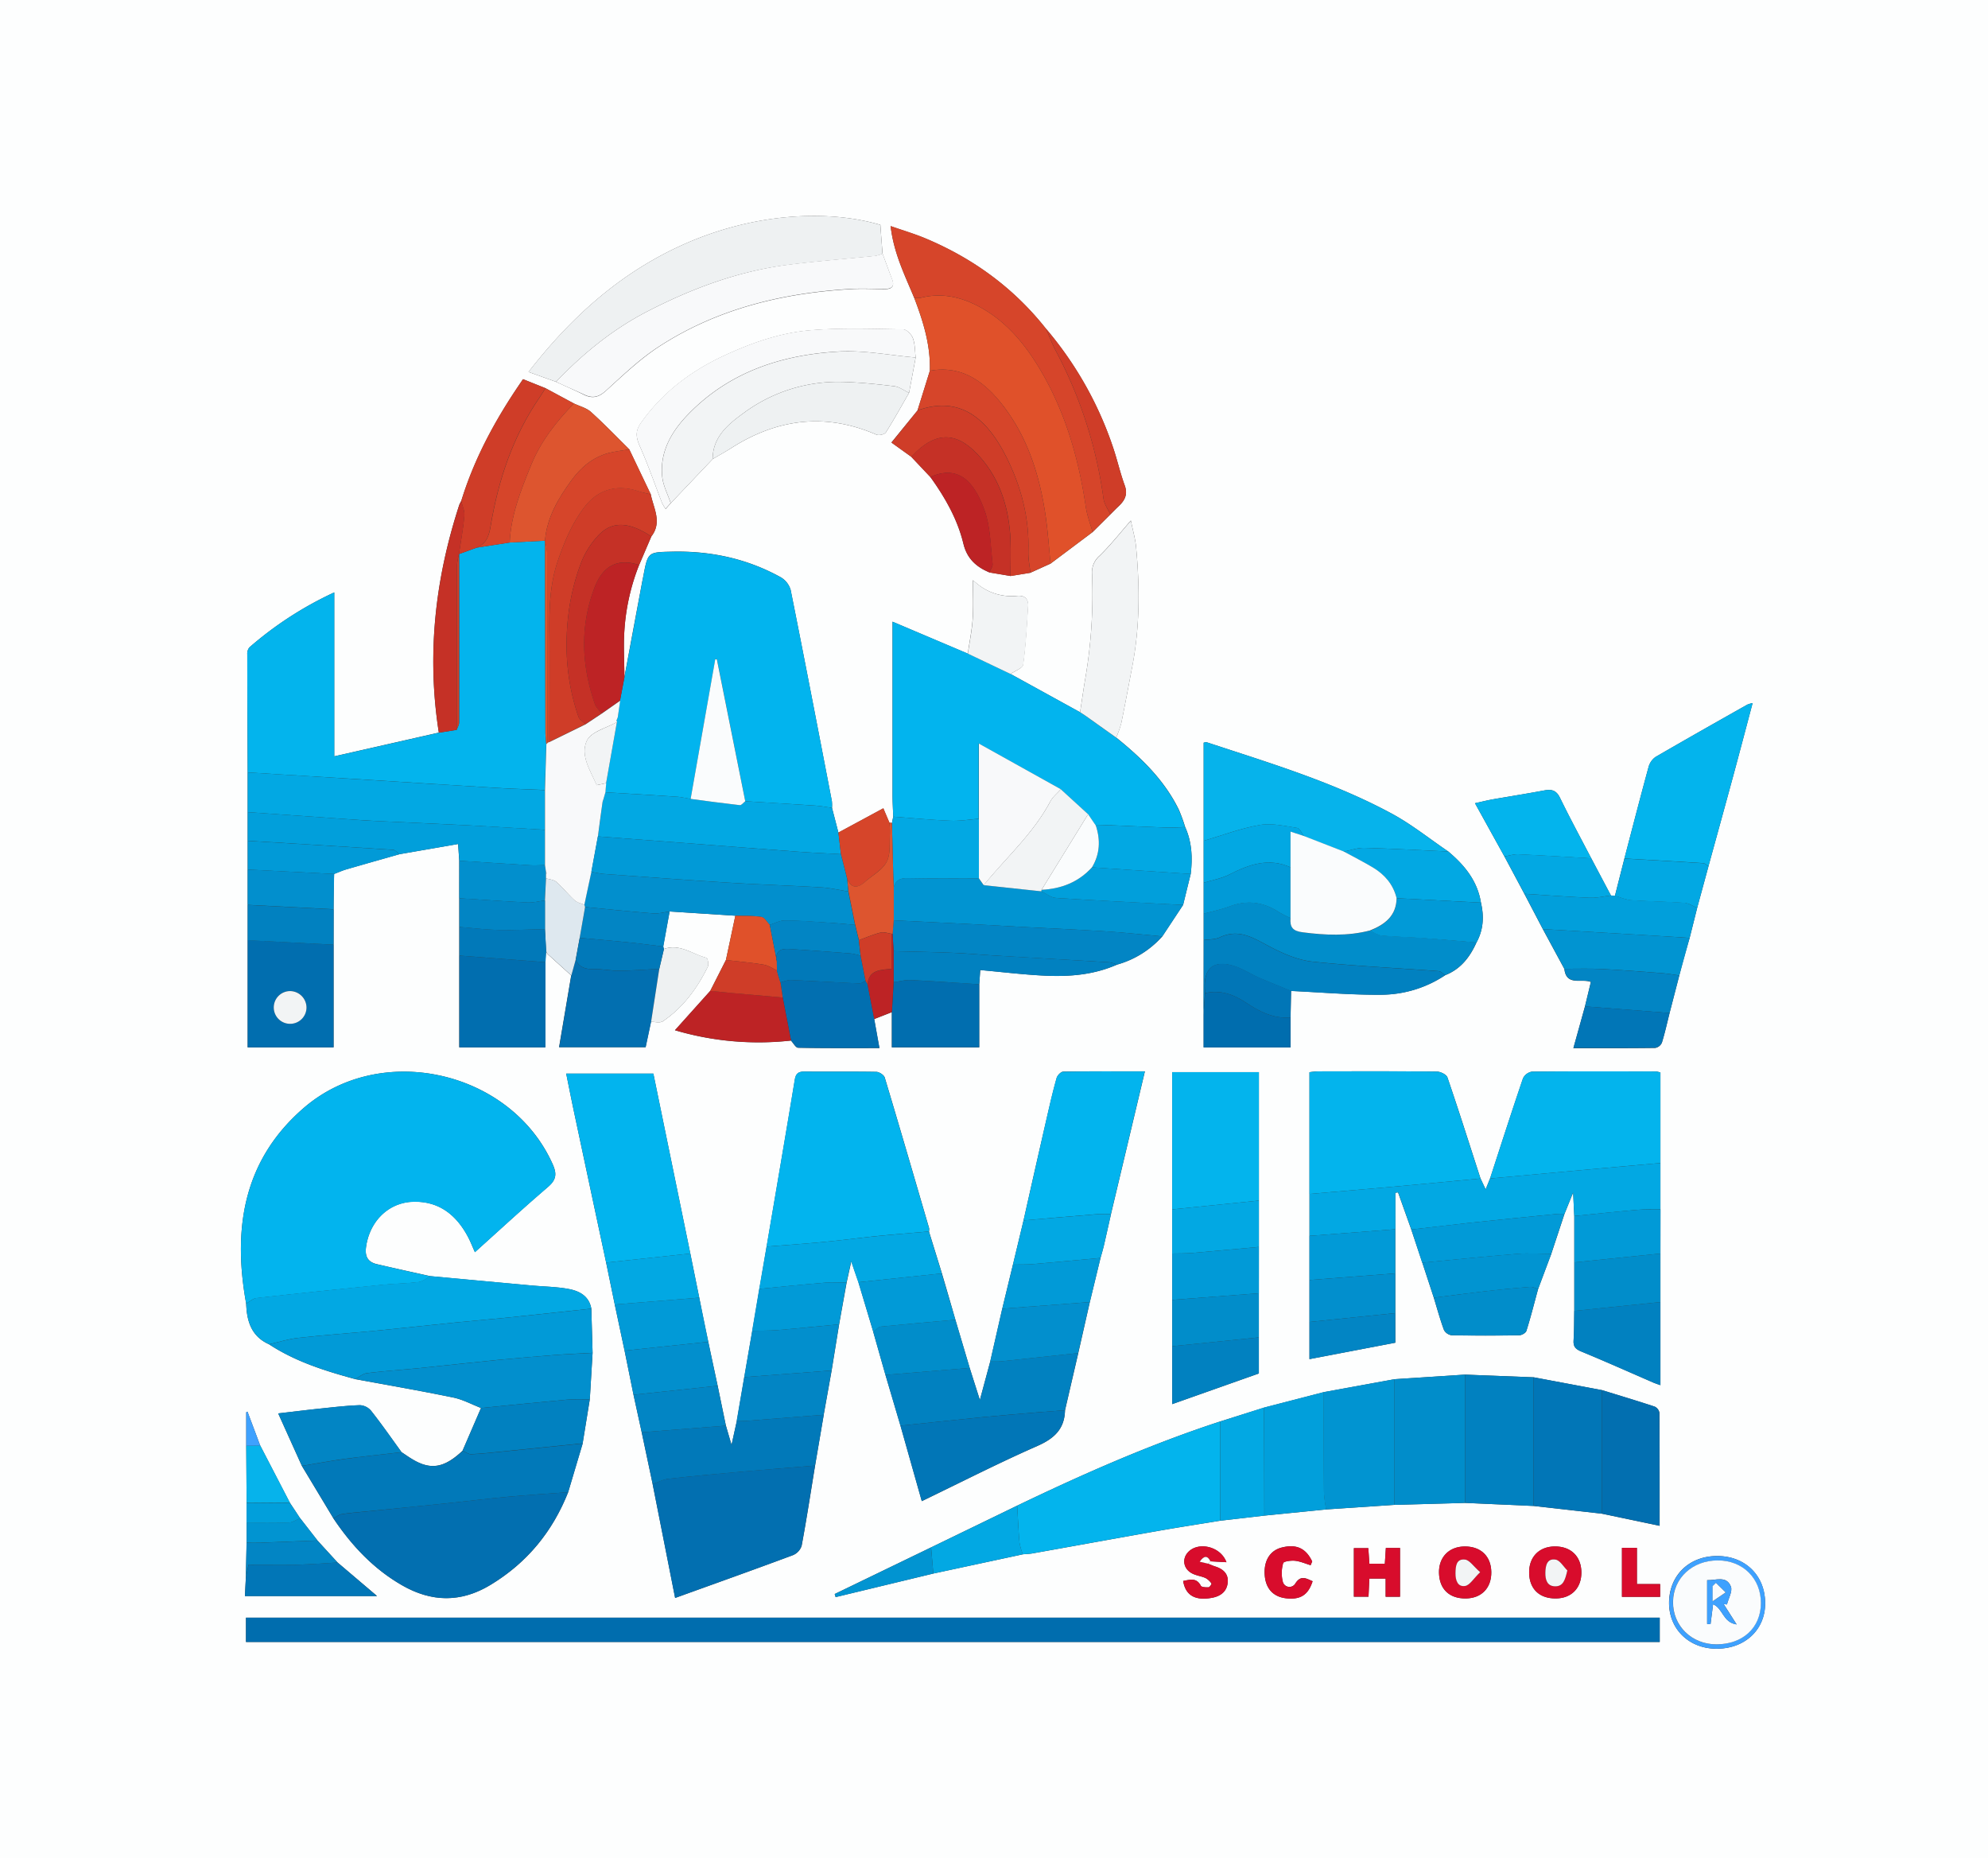 <svg id="Capa_1" data-name="Capa 1" xmlns="http://www.w3.org/2000/svg" viewBox="0 0 901 842"><rect x="0" y="0" width="901" height="842" fill="#333333" stroke="none"/><defs><style>.cls-1{fill:#fdfefe;}.cls-2{fill:#02b4ee;}.cls-3{fill:#03b4ed;}.cls-4{fill:#006dae;}.cls-5{fill:#eef1f2;}.cls-6{fill:#026fb0;}.cls-7{fill:#e0512a;}.cls-8{fill:#02a8e3;}.cls-9{fill:#06b3eb;}.cls-10{fill:#0179b9;}.cls-11{fill:#019ad7;}.cls-12{fill:#f8f9fa;}.cls-13{fill:#d6452a;}.cls-14{fill:#f2f4f5;}.cls-15{fill:#0194d1;}.cls-16{fill:#0181c0;}.cls-17{fill:#018dca;}.cls-18{fill:#028fcd;}.cls-19{fill:#019fdb;}.cls-20{fill:#0176b7;}.cls-21{fill:#016eaf;}.cls-22{fill:#0285c4;}.cls-23{fill:#cf3d28;}.cls-24{fill:#dd552f;}.cls-25{fill:#bd2325;}.cls-26{fill:#c53126;}.cls-27{fill:#dee8ef;}.cls-28{fill:#d80c2c;}.cls-29{fill:#3ea1fe;}.cls-30{fill:#fafcfd;}</style></defs><path class="cls-1" d="M901,842H0V0H901ZM111.78,690q0,4.5,0,9l-.35,15.83-.43,8.34h59.88L153,708l-9.14-10L136,687.93c-1.56-2.35-3.11-4.71-4.66-7.06L117.93,655l-5.76-15.33-.57.26v15.18q.09,13,.17,25.94C111.77,684,111.78,687,111.78,690ZM548.6,707.46l7.24.41c-2.68-7.3-12.89-9.46-17.44-4.49-2.83,3.09-2,7.56,1.91,9.58,1.89,1,4.14,1.21,6.09,2.09a7.88,7.88,0,0,1,2.67,2.48c.13.16-.83,1.68-1.32,1.7-1.21.06-3.16,0-3.53-.71-2-3.81-5-2.7-8-2.15,1.09,6.54,5.45,9,13,7.64,4-.73,6.85-2.88,7.21-7.07.33-3.9-2.16-6-5.68-7.14-1.1-.35-2.16-.84-3.23-1.26ZM329,435l-7.11,14-16,17.83a133.6,133.6,0,0,0,52.58,4.68c1.08,1.13,2.14,3.24,3.25,3.26,12.12.24,24.25.15,36.84.15l-2.37-13.14,8-3.13v15.95H443.8V446c.17-2.27.33-4.55.47-6.46,10,.89,19.78,2.1,29.57,2.55,11.07.52,22.05-.42,32.4-5a42.88,42.88,0,0,0,20.55-12.81l9.42-14.26q1.71-7,3.44-14.05c.89-7.29.56-14.43-2.51-21.25a74.87,74.87,0,0,0-2.86-7.85c-6.55-13.4-17-23.49-28.39-32.68a49.79,49.79,0,0,0,2.29-6.54c1.77-8.57,3.36-17.19,5-25.79,3.45-17.91,3.4-35.94,1.71-54-.36-3.85-1.49-7.63-2.36-12-5,5.75-9.3,11.22-14.23,16a9.8,9.8,0,0,0-3.37,8.16A226.66,226.66,0,0,1,492,306.73c-.92,5.31-1.66,10.65-2.49,16L458,305.39c2-1.4,5.45-2.6,5.68-4.24,1.2-8.81,1.68-17.72,2.22-26.61.2-3.24-1.55-4.85-5-4.56a24.24,24.24,0,0,1-17.27-4.85c-1.07-.81-2.07-1.71-2.71-2.23,0,5.92.29,11.69-.09,17.41-.36,5.32-1.45,10.58-2.21,15.87L404.51,281.7c0,26.73,0,52.61,0,78.5,0,3.28.21,6.57.32,9.85l-.6,2.91-1.14-.21c-1-2.32-2-4.65-2.75-6.48l-20.37,11L377.07,366a17.27,17.27,0,0,0-.05-3c-6.17-31.92-12.3-63.85-18.69-95.72a9.83,9.83,0,0,0-4.5-5.73c-15.32-8.48-31.87-12-49.34-11.59-10.84.25-10.84.14-12.91,11-.22,1.14-.46,2.27-.67,3.41q-4,21.25-7.93,42.49c0-7.07-.47-14.17,0-21.2A97.1,97.1,0,0,1,289.67,256q2.76-6.46,5.53-12.93c5-6.43,1-12.74-.27-19.08l-9.75-20.4c-5.75-5.67-11.33-11.52-17.33-16.91-2.07-1.87-5.16-2.61-7.78-3.87l-12.88-6.93-10.14-4.07c-11.91,17.24-21.86,35.23-28,55.19a13.15,13.15,0,0,0-.9,1.75c-11,33.69-14.8,68-9.27,103.2l-47.4,10.76V268.44A161.88,161.88,0,0,0,113,293.37a4.71,4.71,0,0,0-.93,3.18c0,17.82.11,35.64.18,53.46v44q0,8,0,16t0,16v48.57h38.93V428.05q0-8,0-16t.25-16.05c1.84-.7,3.64-1.53,5.52-2.08,8-2.33,16-4.58,24-6.85l26.67-4.64c.21,3.07.36,5.33.51,7.59v84.56h39V436c.11-1.66.21-3.31.32-5l.63,1.23.85.75,9.94,9c-1.81,10.75-3.63,21.51-5.5,32.53h39.21c.87-4.06,1.65-7.78,2.44-11.5,1.83,0,4.14.62,5.41-.25,9.13-6.21,15.48-14.86,20.31-24.64.53-1.07,0-3.95-.57-4.09-6.38-1.64-12.1-6.61-19.33-4l-.3-1.11Q302,421,303.48,413l29.79,1.92Q331.14,425,329,435Zm93,266.15-43.71,21.13.43,1.39L423,713l40.59-8.71c1.47-.13,3-.16,4.42-.42,19.06-3.4,38.1-6.87,57.17-10.23,9.26-1.63,18.56-3.06,27.84-4.57l20-2.31,28-2.8,31-2.08,32-.89,31,1.38,31,3.51,26.17,5.5c0-17.33,0-34.25-.09-51.17a3.82,3.82,0,0,0-2.11-2.82c-7.93-2.63-15.94-5-23.93-7.49l-31-5.82-31-1.21-32,2.08-32.07,5.86-27,7L553,644.1c-31.66,10.33-62,23.74-92,38.14ZM632.37,595V540.46l1.24-.17,6,16.83,5,15q2.61,7.93,5.21,15.88c1.5,4.91,2.85,9.88,4.63,14.69a4.73,4.73,0,0,0,3.56,2.36q15.22.27,30.45,0c1.16,0,3-1,3.33-2,2-6.25,3.56-12.6,5.29-18.92q3-8,6-16,3-9.07,6-18.14c1.14-2.81,2.27-5.62,3.91-9.66.21,4.46.36,7.55.51,10.64v43c-.09,4.47,0,9-.31,13.41-.18,2.8.9,3.92,3.48,5,11,4.53,21.88,9.41,32.81,14.15,1,.42,2,.72,3.07,1.1V486a9.47,9.47,0,0,0-1.92-.5c-18.77,0-37.55-.11-56.32.08a5.54,5.54,0,0,0-4.07,3.08c-5.12,15.06-10,30.22-14.91,45.34-.61,1.5-1.23,3-2,4.92L671,534c-4.94-15.29-9.79-30.62-15-45.83-.45-1.31-3.15-2.61-4.82-2.62-17.95-.19-35.9-.13-53.85-.1a36.65,36.65,0,0,0-3.85.39v130l38.91-7.44ZM756.69,459q2.2-8.49,4.4-17t4.69-17q1.71-6.81,3.41-13.62l5.13-18.89c3.73-13.6,7.49-27.18,11.18-40.79,2.94-10.85,5.79-21.73,8.82-33.12a13.56,13.56,0,0,0-2.4.7C778,327.13,764.1,335,750.31,343a8.19,8.19,0,0,0-3.17,4.62c-3.76,13.77-7.32,27.59-10.93,41.4q-2.15,8.43-4.28,16.87l-1.81-.1q-4.47-8.41-8.92-16.84c-4.76-9.13-9.67-18.18-14.17-27.43-1.64-3.38-3.73-4-7.06-3.37-7.83,1.47-15.7,2.69-23.55,4.07-2.5.45-5,1.09-7.93,1.74,4.69,8.46,9,16.29,13.35,24.12l9.06,17q4.19,8,8.38,16,4.86,9,9.73,18c.88,7.88,7.79,4.19,12,5.87-.95,3.91-1.82,7.53-2.69,11.14l-5.23,18.87c12.94,0,25,.05,37.11-.11a4.08,4.08,0,0,0,3-2.36C754.58,468,755.57,463.48,756.69,459ZM545.53,400q0,7,0,14v12q0,16.92,0,33.83v14.76h39.39V461l.21-12c13.72.63,27.44,1.84,41.16,1.71A52.75,52.75,0,0,0,655,441.88c7-2.74,11.22-8.21,14.18-14.84,3.15-5.76,3.49-11.82,2-18.09-1.58-9.85-7.46-16.95-14.79-23.12-8.49-5.75-16.57-12.27-25.54-17.12-26.58-14.36-55.47-23-84-32.39-.38-.13-.89.13-1.32.21V381Q545.52,390.5,545.53,400ZM287.12,632q1.86,8.52,3.71,17l4.95,23.42L306,724.06c18.49-6.67,36-12.91,53.42-19.4a6.91,6.91,0,0,0,3.91-4.23c2.25-12.07,4.11-24.22,6.09-36.34l3.9-23,3.6-20.07,3.39-20.93q1.69-9.44,3.4-18.88c.62-2.84,1.25-5.68,2.12-9.67,1.35,4,2.3,6.72,3.25,9.48l6.72,22.53q2.76,9.74,5.53,19.48,3.39,11.49,6.8,23l9.65,34.18c17.91-8.64,34.91-17.35,52.36-25,7.64-3.36,12.34-7.67,12.55-16.16l6-25.88L493.93,590q2.43-10,4.84-20c.49-1.74,1-3.47,1.44-5.23,1.13-4.87,2.21-9.76,3.31-14.64,5.08-21.36,10.16-42.72,15.38-64.69-13.1,0-25.08-.07-37,.13-1.05,0-2.68,1.68-3,2.87-1.67,5.91-3.06,11.9-4.42,17.89Q469.1,529.65,463.89,553l-4.8,20q-2.43,10-4.84,20-2.73,12-5.45,23.92c-1.47,5.46-2.94,10.93-4.7,17.45-1.75-5.51-3.19-10-4.62-14.54L433,598q-3-10.5-6.1-21-2.93-9.51-5.87-19a4.61,4.61,0,0,0,.07-1.47c-6.65-22.78-13.28-45.56-20.11-68.28-.35-1.17-2.48-2.54-3.81-2.57-10.8-.2-21.61,0-32.42-.14-2.86,0-4.06.81-4.54,3.77-4.16,25.2-8.49,50.37-12.77,75.56q-1.63,9.57-3.28,19.14l-3.21,19-3.63,21q-1.71,10-3.41,20c-.74,3.35-1.48,6.7-2.37,10.75-1-3.41-1.77-6.05-2.54-8.7q-1.86-9-3.73-18.07Q323.12,618,321,608t-4.09-20l-4.05-20c-5.6-27.27-11.2-54.54-16.75-81.54H256.61c1.17,5.77,2.22,11.12,3.35,16.46q7.35,34.59,14.75,69.18,1.95,9.49,3.91,19,2.22,10.45,4.45,20.91Zm283.43-67v-79.2H531.26V636.24l39.27-13.89V586Q570.54,575.52,570.55,565ZM448.41,259.37,458,261l9-1.47,9.12-4.13,19.05-14.28,8.05-8c1.23-1.23,2.44-2.48,3.71-3.67,2.81-2.62,4.33-5.36,2.81-9.51-2.15-5.9-3.49-12.09-5.56-18a162.7,162.7,0,0,0-30.14-53c-14.57-18.42-32.94-31.8-54.5-40.86-4.93-2.07-10.09-3.58-15.88-5.61,1.43,12.38,6.49,22.34,10.71,32.58,4.05,10.64,7.43,21.43,7.05,33q-2.79,9-5.59,17.94L404,200.51l9,6.46,8.65,9.15c6.69,9.3,12.34,19.19,15,30.37C438.32,253.2,442.52,256.89,448.41,259.37ZM218,638l-8.37,19.35c-8.26,7.78-14.39,8.85-22.66,3.91-1.7-1-3.31-2.18-5-3.27-4.59-6.3-9-12.69-13.85-18.81a7.14,7.14,0,0,0-5-2.45c-6,.2-11.94.91-17.89,1.53s-12,1.37-19.14,2.2l10.73,23.79L151.11,688c8.26,12.29,18.19,22.91,31.14,30.33,13.34,7.64,26.61,7.94,40.09-.22,16.57-10,28.07-24.09,35.17-42q3.28-11.05,6.56-22.1l3.24-19.92L268.57,613,268,593c-1-5.69-5.34-8-10.13-8.9-5.5-1.06-11.19-1.08-16.8-1.6q-23-2.1-46.07-4.25c-8.09-1.81-16.2-3.56-24.28-5.46-4.1-1-5.41-3.6-4.82-7.81,1.63-11.65,10.23-20.25,21.59-20.47,11.55-.22,19.34,6,24.58,15.86,1.14,2.15,2,4.44,3.17,7,11.25-10.11,22-20.06,33.13-29.57,3.75-3.2,4.07-5.89,2.16-10.19C231.74,485.32,172.94,471.59,137.7,502c-27.46,23.71-32.3,54.74-26.13,88.7.27,7.93,2.35,14.86,10.37,18.43,12,7.85,25.42,12.07,39.06,15.78,14.8,2.73,29.63,5.29,44.36,8.33C209.73,634.12,213.82,636.37,218,638ZM412,178l3-16c-.36-2.94-.25-6.05-1.25-8.75-.63-1.72-2.9-4-4.46-4-14-.19-28.14-.74-42.09.43-13.38,1.12-26.14,5.57-38.43,11.21-15.38,7.07-28.41,16.82-38.28,30.77-2.8,3.95-2.12,6.91-.33,10.92,3.67,8.25,6.6,16.84,9.88,25.27a20.22,20.22,0,0,0,1.65,2.77L304,228l19-20c2.83-1.67,5.7-3.25,8.46-5,20.87-13.29,42.66-16.06,65.72-6.06,1.13.49,3.72-.1,4.31-1C405.2,190.08,408.54,184,412,178Zm-12-63c-.36-4.43-.71-8.86-1-13.11-23.71-7-58.08-5.63-91.38,9.86-27.49,12.79-49.21,32.48-68.07,56.79L252,173c4.22,1.95,8.49,3.82,12.66,5.87,3.77,1.85,6.61,1.22,9.85-1.69,7.74-7,15.36-14.32,24-20,26.38-17.18,56-24.35,87.14-26.17,5.15-.3,10.33,0,15.5,0,3,0,4.4-1.22,3.15-4.41C402.84,122.75,401.45,118.86,400,115ZM111.49,744H752.22V733H111.49ZM628.1,701.4c-.17,2.59-.33,5-.48,7.21h-7c-.17-2.59-.33-4.86-.49-7.1h-6.54v22h6.63c.14-3,.26-5.56.38-8.2H628v8.22h6.52V701.4Zm88.61,10.87c-.13-7.14-4.85-11.63-12.13-11.54-7.11.08-11.7,4.89-11.54,12.09s4.68,11.54,12.09,11.47C712.28,724.22,716.84,719.48,716.71,712.27Zm-40.83,0c-.12-7.15-4.79-11.6-12.1-11.53-7.12.07-11.79,4.93-11.59,12.06.2,7.29,4.71,11.57,12.11,11.49C671.46,724.22,676,719.52,675.88,712.28ZM594,709.22l.69-1.7c-2.87-6-7.2-8-13.83-6.3-5.24,1.35-8.11,5.93-7.69,12.32.4,6.23,3.83,10,9.71,10.67,6.47.73,10-1.49,12-7.74-2.83-1.18-5.31-3-7.85,1.09a3.1,3.1,0,0,1-5.62-.73,16.11,16.11,0,0,1,.14-8.57c.2-.79,3.53-1.25,5.34-1.06C589.28,707.46,591.6,708.51,594,709.22ZM778,747.07c12.8,0,22-8.58,22-20.57,0-12.58-9-21.43-21.75-21.44s-21.84,8.84-21.81,21.4C756.55,738.35,765.64,747.06,778,747.07ZM735.1,701.36v22.21h17.3v-5.8H741.88V701.36Z"/><path class="cls-2" d="M111.57,590.69c-6.17-34-1.33-65,26.13-88.7,35.24-30.4,94-16.67,112.83,25.67,1.91,4.3,1.59,7-2.16,10.19-11.13,9.51-21.88,19.46-33.13,29.57-1.16-2.61-2-4.9-3.17-7-5.24-9.83-13-16.08-24.58-15.86-11.36.22-20,8.82-21.59,20.47-.59,4.21.72,6.85,4.82,7.81,8.08,1.9,16.19,3.65,24.28,5.46-1.74.92-3.42,2.41-5.25,2.64-5.4.67-10.88.7-16.3,1.24-19,1.9-38.06,3.85-57.06,6C114.71,588.28,113.17,589.79,111.57,590.69Z"/><path class="cls-2" d="M283,306.91q4-21.24,7.93-42.49c.21-1.14.45-2.27.67-3.41,2.07-10.88,2.07-10.77,12.91-11,17.47-.4,34,3.11,49.34,11.59a9.83,9.83,0,0,1,4.5,5.73c6.39,31.87,12.52,63.8,18.69,95.72a17.27,17.27,0,0,1,.05,3c-2.44-.33-4.86-.81-7.31-1-10.66-.71-21.32-1.33-32-2q-6.42-32.19-12.86-64.37l-.73,0L313,362c-2.1-.33-4.18-.83-6.29-1-10.79-.73-21.59-1.37-32.38-2,.11-1.37.23-2.75.35-4.13l4.91-27.69,0-.35-.33-.13L280,325l1-7.56Z"/><path class="cls-3" d="M112.25,350c-.07-17.82-.16-35.64-.18-53.46a4.71,4.71,0,0,1,.93-3.18,161.88,161.88,0,0,1,38.51-24.93v74.29L198.91,332l8.07-1.29c.38-1.13,1.11-2.25,1.11-3.37q.06-38.15,0-76.3v0l7.92-2.89,15-2.33,16-.83,0,0q.08,43.32.18,86.63c0,1.8.24,3.6.38,5.41q-.33,10.45-.64,20.93c-7.44-.32-14.89-.54-22.32-1-21.29-1.28-42.57-2.66-63.86-4Q136.51,351.5,112.25,350Z"/><path class="cls-4" d="M111.49,744V733H752.22V744Z"/><path class="cls-2" d="M404.84,370.05c-.11-3.28-.31-6.57-.32-9.85,0-25.89,0-51.77,0-78.5l34.19,14.48L458,305.39l31.48,17.32h0l2.48,1.64,13.85,9.87c11.43,9.19,21.84,19.28,28.39,32.68a74.87,74.87,0,0,1,2.86,7.85c-2.81.08-5.62.31-8.42.22-8.13-.26-16.25-.68-24.37-1-2.56-.09-5.12.06-7.68.09l-3.51-5.16-12.37-11.32-37.15-20.69V371c-4.25.33-8.52,1.08-12.75.9C422.19,371.55,413.52,370.7,404.84,370.05Z"/><path class="cls-2" d="M347.4,564.87c4.28-25.19,8.61-50.36,12.77-75.56.48-3,1.68-3.8,4.54-3.77,10.81.13,21.62-.06,32.42.14,1.33,0,3.46,1.4,3.81,2.57,6.83,22.72,13.46,45.5,20.11,68.28A4.61,4.61,0,0,1,421,558c-7.57.67-15.16,1.26-22.73,2-8.38.85-16.74,2-25.13,2.76C364.56,563.6,356,564.18,347.4,564.87Z"/><path class="cls-3" d="M593.46,541V485.85a36.65,36.65,0,0,1,3.85-.39c18,0,35.9-.09,53.85.1,1.67,0,4.37,1.31,4.82,2.62,5.19,15.21,10,30.54,15,45.83-13.2,1.24-26.41,2.53-39.62,3.72C618.71,538.87,606.09,539.91,593.46,541Z"/><path class="cls-2" d="M274.71,572.1q-7.38-34.59-14.75-69.18c-1.13-5.34-2.18-10.69-3.35-16.46h39.51c5.55,27,11.15,54.27,16.75,81.54Z"/><path class="cls-3" d="M461,682.24c30-14.4,60.35-27.81,92-38.14q0,22.47,0,44.95c-9.28,1.51-18.58,2.94-27.84,4.57-19.07,3.36-38.11,6.83-57.17,10.23-1.45.26-2.95.29-4.42.42a28.23,28.23,0,0,1-1.53-5.33C461.57,693.38,461.34,687.81,461,682.24Z"/><path class="cls-5" d="M252,173l-12.48-4.46c18.86-24.31,40.58-44,68.07-56.79,33.3-15.49,67.67-16.9,91.38-9.86.34,4.25.69,8.68,1,13.11a18.3,18.3,0,0,1-3.31,1c-13.31,1.37-26.67,2.38-39.94,4.08C334.15,123,313.17,130.87,293,141.32,277.39,149.42,264.08,160.38,252,173Z"/><path class="cls-3" d="M675.3,534c4.93-15.12,9.79-30.28,14.91-45.34a5.54,5.54,0,0,1,4.07-3.08c18.77-.19,37.55-.12,56.32-.08a9.47,9.47,0,0,1,1.92.5v41q-17.71,1.57-35.43,3.16Z"/><path class="cls-6" d="M257.51,676.12c-7.1,17.86-18.6,31.91-35.17,42-13.48,8.16-26.75,7.86-40.09.22-12.95-7.42-22.88-18-31.14-30.33,1.25-.65,2.45-1.67,3.77-1.89,3.59-.58,7.23-.83,10.84-1.2Q185,682.94,204.19,681c8.54-.88,17.07-2,25.62-2.74C239,677.41,248.28,676.82,257.51,676.12Z"/><path class="cls-6" d="M369.38,664.09c-2,12.12-3.84,24.27-6.09,36.34a6.91,6.91,0,0,1-3.91,4.23c-17.42,6.49-34.93,12.73-53.42,19.4l-10.18-51.6c2.37-.82,4.69-2.11,7.11-2.38,11.47-1.27,23-2.31,34.46-3.34C348,665.79,358.7,665,369.38,664.09Z"/><path class="cls-7" d="M495.17,241.08l-19.05,14.28c-.71-7.07-1.15-14.18-2.17-21.21-2.71-18.8-8.3-36.64-20.37-51.63-8.07-10-18.1-17.1-32.16-14.51.38-11.59-3-22.38-7.05-33a14.06,14.06,0,0,0,3-.08c9.36-2.36,18.11-.4,26.37,4,11.25,6,19.48,15.34,26.1,25.93,12.39,19.83,18.89,41.79,22.27,64.8C492.66,233.53,494.12,237.27,495.17,241.08Z"/><path class="cls-8" d="M675.3,534l41.79-3.84q17.71-1.6,35.43-3.16v21c-3.49,0-7-.1-10.47.2-9.54.83-19.06,1.85-28.58,2.8-.15-3.09-.3-6.18-.51-10.64-1.64,4-2.77,6.85-3.91,9.66-1.16,0-2.33,0-3.49.06-13,1.29-25.94,2.56-38.9,3.94-9,1-18,2.06-27,3.1l-6-16.83-1.24.17V557l-38.91,3V541c12.63-1.09,25.25-2.13,37.88-3.27,13.21-1.19,26.42-2.48,39.62-3.72l2.32,4.91C674.07,537,674.69,535.5,675.3,534Z"/><path class="cls-8" d="M111.57,590.69c1.6-.9,3.14-2.41,4.82-2.59,19-2.12,38-4.07,57.06-6,5.42-.54,10.9-.57,16.3-1.24,1.83-.23,3.51-1.72,5.25-2.64q23,2.13,46.07,4.25c5.61.52,11.3.54,16.8,1.6,4.79.92,9.15,3.21,10.13,8.9-12.49,1.33-25,2.7-37.46,4-7.9.81-15.81,1.44-23.71,2.23-12.17,1.22-24.32,2.58-36.49,3.76-11.69,1.13-23.42,1.95-35.09,3.24-4.49.49-8.87,1.91-13.31,2.9C113.92,605.55,111.84,598.62,111.57,590.69Z"/><path class="cls-9" d="M545.52,381V336.53c.43-.08.94-.34,1.32-.21,28.54,9.42,57.43,18,84,32.39,9,4.85,17,11.37,25.54,17.12-12.66-.58-25.32-1.31-38-1.65-3.12-.08-6.27,1.09-9.4,1.69l-18-7c-1-1.29-1.89-3.53-3.08-3.71-5.59-.85-11.47-2.29-16.87-1.35C562.38,375.29,554,378.5,545.52,381Z"/><path class="cls-2" d="M463.89,553q5.25-23.31,10.53-46.63c1.36-6,2.75-12,4.42-17.89.33-1.19,2-2.85,3-2.87,12-.2,23.95-.13,37-.13-5.22,22-10.3,43.33-15.38,64.69-2.14,0-4.29-.13-6.41,0C486,551.07,475,552,463.89,553Z"/><path class="cls-10" d="M257.51,676.12c-9.23.7-18.48,1.29-27.7,2.13-8.55.78-17.08,1.86-25.62,2.74q-19.23,2-38.47,3.88c-3.61.37-7.25.62-10.84,1.2-1.32.22-2.52,1.24-3.77,1.89l-14.25-23.71c6.56-1.08,13.11-2.31,19.7-3.21,8.47-1.16,17-2,25.48-3,1.65,1.09,3.26,2.26,5,3.27,8.27,4.94,14.4,3.87,22.66-3.91,1.28.55,2.57,1.61,3.82,1.56,4.6-.19,9.19-.7,13.78-1.16q18.41-1.83,36.81-3.73Q260.8,665.08,257.51,676.12Z"/><path class="cls-11" d="M121.94,609.12c4.44-1,8.82-2.41,13.31-2.9,11.67-1.29,23.4-2.11,35.09-3.24,12.17-1.18,24.32-2.54,36.49-3.76,7.9-.79,15.81-1.42,23.71-2.23,12.49-1.29,25-2.66,37.46-4l.57,20c-5.79.32-11.58.55-17.36,1q-12.61,1-25.22,2.17c-12.16,1.2-24.31,2.57-36.47,3.8-7.74.77-15.5,1.27-23.21,2.22-1.85.23-3.54,1.76-5.31,2.69C147.36,621.19,133.92,617,121.94,609.12Z"/><path class="cls-12" d="M252,173c12.08-12.62,25.39-23.58,41-31.68C313.17,130.87,334.15,123,356.76,120c13.27-1.7,26.63-2.71,39.94-4.08a18.3,18.3,0,0,0,3.31-1c1.44,3.86,2.83,7.75,4.33,11.58,1.25,3.19-.14,4.39-3.15,4.41-5.17,0-10.35-.25-15.5,0-31.11,1.82-60.76,9-87.14,26.17-8.68,5.65-16.3,13-24,20-3.24,2.91-6.08,3.54-9.85,1.69C260.49,176.82,256.22,175,252,173Z"/><path class="cls-3" d="M531.26,548V485.82h39.29V544Z"/><path class="cls-8" d="M112.25,350q24.25,1.5,48.5,3c21.29,1.33,42.57,2.71,63.86,4,7.43.45,14.88.67,22.32,1q0,9,0,18c-11.39-.66-22.78-1.38-34.17-2-14.22-.73-28.44-1.33-42.66-2-5.12-.26-10.23-.68-15.34-1L112.25,368Z"/><path class="cls-3" d="M736.21,389c3.61-13.81,7.17-27.63,10.93-41.4a8.19,8.19,0,0,1,3.17-4.62c13.79-8,27.71-15.86,41.61-23.71a13.56,13.56,0,0,1,2.4-.7c-3,11.39-5.88,22.27-8.82,33.12-3.69,13.61-7.45,27.19-11.18,40.79-.82-.49-1.61-1.34-2.46-1.39C760,390.34,748.09,389.68,736.21,389Z"/><path class="cls-8" d="M274.35,359c10.79.67,21.59,1.31,32.38,2,2.11.14,4.19.64,6.29,1,7.42,1,14.84,2,22.28,2.84.75.09,1.65-1.16,2.47-1.78,10.67.64,21.33,1.26,32,2,2.45.16,4.87.64,7.31,1L380,377.26c.38,3.26.76,6.51,1.13,9.77-6.43-.36-12.87-.62-19.3-1.1-17.12-1.26-34.23-2.62-51.35-3.93L271,379q1.07-7.87,2.12-15.76l.37-1.11Z"/><path class="cls-13" d="M495.17,241.08c-1.05-3.81-2.51-7.55-3.08-11.43-3.38-23-9.88-45-22.27-64.8-6.62-10.59-14.85-19.92-26.1-25.93-8.26-4.41-17-6.37-26.37-4a14.06,14.06,0,0,1-3,.08c-4.22-10.24-9.28-20.2-10.71-32.58,5.79,2,10.95,3.54,15.88,5.61,21.56,9.06,39.93,22.44,54.5,40.86,1.52,3.43,2.82,7,4.59,10.28A199.74,199.74,0,0,1,500.13,226c.35,2.45,2,4.72,3.09,7.08Z"/><path class="cls-14" d="M415,162l-3,16c-2.23-1-4.38-2.7-6.69-3-7.87-.95-15.79-1.77-23.71-1.95a71.92,71.92,0,0,0-44.73,14.22C330,192.27,323,198,323,208l-19,20c-1.33-4-3.44-7.92-3.85-12-1.14-11.23,4.15-20.36,11.53-28,18.57-19.35,42.44-27.2,68.36-28.68C391.6,158.62,403.34,161,415,162Z"/><path class="cls-15" d="M536.21,410.05l-9.42,14.26c-8.4-.77-16.78-1.73-25.19-2.26-13.05-.84-26.13-1.39-39.19-2.08-6.29-.33-12.57-.73-18.85-1.05q-19.26-1-38.52-1.9l0-15c.89-3.37,3.05-4.2,6.48-4.12,10.7.24,21.41.09,32.11.09.72,1,1.43,2.07,2.14,3.1L472,403.88c2.19,1,4.33,2.84,6.57,3C497.75,408.1,517,409,536.21,410.05Z"/><path class="cls-16" d="M408.09,646q-3.4-11.49-6.8-23l38.19-3.17c1.43,4.52,2.87,9,4.62,14.54,1.76-6.52,3.23-12,4.7-17.45,1.66,0,3.33.08,5-.09q17.43-1.82,34.85-3.72l-6,25.88c-4.29.34-8.58.64-12.86,1-8.24.7-16.49,1.36-24.72,2.17C432.74,643.39,420.42,644.72,408.09,646Z"/><path class="cls-17" d="M664,681l-32,.89V624.93l32-2.08Q664,651.91,664,681Z"/><path class="cls-18" d="M333.27,414.93,303.48,413c-2.45.32-4.93,1.07-7.33.88-10.34-.81-20.65-1.9-31-2.89-.1-.34-.21-.68-.32-1q1.59-7.49,3.16-15a49.18,49.18,0,0,0,5.35,1c19.1,1.38,38.2,2.81,57.31,4,13.86.87,27.75,1.28,41.61,2.11,4.09.25,8.14,1.21,12.21,1.85q1.53,7.57,3.05,15.14c-4.07-.35-8.14-.78-12.22-1-6.54-.42-13.08-.93-19.63-1-2.27,0-4.55,1.29-6.82,2-1.24-1.25-2.34-3.37-3.74-3.58C341.25,414.86,337.24,415.05,333.27,414.93Z"/><path class="cls-19" d="M112.25,368,154.78,371c5.11.35,10.22.77,15.34,1,14.22.71,28.44,1.31,42.66,2,11.39.59,22.78,1.31,34.17,2q0,8,0,16c-2.09,0-4.19.21-6.27.09-10.84-.64-21.68-1.37-32.52-2.06-.15-2.26-.3-4.52-.51-7.59L181,387.06c-.94-.69-1.84-1.91-2.82-2-22-1.44-44-2.76-65.93-4.09Z"/><path class="cls-16" d="M664,681q0-29.07,0-58.12l31,1.21q0,29.15,0,58.29Z"/><path class="cls-12" d="M415,162c-11.66-1-23.4-3.38-35-2.72-25.92,1.48-49.79,9.33-68.36,28.68-7.38,7.69-12.67,16.82-11.53,28,.41,4.08,2.52,8,3.85,12l-2.31,2.6a20.22,20.22,0,0,1-1.65-2.77c-3.28-8.43-6.21-17-9.88-25.27-1.79-4-2.47-7,.33-10.92,9.87-14,22.9-23.7,38.28-30.77,12.29-5.64,25.05-10.09,38.43-11.21,13.95-1.17,28.05-.62,42.09-.43,1.56,0,3.83,2.29,4.46,4C414.75,156,414.64,159.06,415,162Z"/><path class="cls-20" d="M695,682.35q0-29.15,0-58.29l31,5.82q0,28,0,56Z"/><path class="cls-15" d="M632,624.93v56.93l-31,2.08a65.37,65.37,0,0,1-1-7.83c-.12-15.1-.1-30.21-.12-45.32Z"/><path class="cls-10" d="M369.38,664.09c-10.68.88-21.36,1.7-32,2.65-11.49,1-23,2.07-34.46,3.34-2.42.27-4.74,1.56-7.11,2.38L290.83,649,329,646c.77,2.65,1.54,5.29,2.54,8.7.89-4.05,1.63-7.4,2.37-10.75,1.32,0,2.65,0,4-.1l35.44-2.78Z"/><path class="cls-21" d="M151.18,428.05v46.53H112.25V426Zm-12.27,28.32a7.42,7.42,0,1,0-7.54,7.54A7.51,7.51,0,0,0,138.91,456.37Z"/><path class="cls-17" d="M669.17,427c-3,6.63-7.15,12.1-14.18,14.84-1-.62-1.92-1.73-2.94-1.81-19.08-1.43-38.22-2.3-57.23-4.31-6.47-.69-13-3.5-18.86-6.55-7.44-3.86-14.2-8.7-23.15-4.44-2.13,1-4.83.85-7.27,1.23V414c4-1.1,8-1.92,11.89-3.36,7.94-3,15.22-1.92,22.21,2.65a51.63,51.63,0,0,0,5.24,2.68c-.33,4.05.94,5.9,5.57,6.51,10.27,1.33,20.37,1.79,30.47-.83,1.76.77,3.47,2,5.29,2.21,6.25.57,12.54.68,18.8,1.13C653.07,425.61,661.12,426.36,669.17,427Z"/><path class="cls-14" d="M505.89,334.22,492,324.34l-2.48-1.63h0c.82-5.33,1.56-10.67,2.48-16a226.66,226.66,0,0,0,2.94-46.61,9.8,9.8,0,0,1,3.37-8.16c4.93-4.79,9.2-10.26,14.23-16,.87,4.32,2,8.1,2.36,12,1.69,18,1.74,36.08-1.71,54-1.65,8.6-3.24,17.22-5,25.79A49.79,49.79,0,0,1,505.89,334.22Z"/><path class="cls-18" d="M161,624.9c1.77-.93,3.46-2.46,5.31-2.69,7.71-1,15.47-1.45,23.21-2.22,12.16-1.23,24.31-2.6,36.47-3.8q12.6-1.23,25.22-2.17c5.78-.43,11.57-.66,17.36-1l-1.26,21.06c-3.48,0-7-.17-10.44.14-13,1.16-25.89,2.5-38.84,3.76-4.21-1.63-8.3-3.88-12.67-4.77C190.63,630.19,175.8,627.63,161,624.9Z"/><path class="cls-20" d="M408.09,646c12.33-1.28,24.65-2.61,37-3.82,8.23-.81,16.48-1.47,24.72-2.17,4.28-.37,8.57-.67,12.86-1-.21,8.49-4.91,12.8-12.55,16.16-17.45,7.67-34.45,16.38-52.36,25Z"/><path class="cls-21" d="M247.2,436v38.58h-39V433Z"/><path class="cls-22" d="M405,417q19.26.94,38.52,1.9c6.28.32,12.56.72,18.85,1.05,13.06.69,26.14,1.24,39.19,2.08,8.41.53,16.79,1.49,25.19,2.26a42.88,42.88,0,0,1-20.55,12.81,13.56,13.56,0,0,0-3.29-1.06c-17.34-1.06-34.68-2-52-3.07-6.44-.38-12.87-1-19.31-1.24-8.86-.37-17.73-.5-26.59-.74l-.48-7.81C404.71,421.14,404.88,419.08,405,417Z"/><path class="cls-23" d="M294.93,224c1.27,6.34,5.25,12.65.27,19.08-9.89-6.57-17.59-7.15-23.81-.69a38.3,38.3,0,0,0-8.13,12.88,100.52,100.52,0,0,0-5.37,21c-2.28,16.42-1.18,32.71,4.28,48.5.46,1.32,2.08,2.24,3.16,3.35l-16.32,8c0-16.28.11-32.56,0-48.85-.12-11.27.11-22.33,3.85-33.27,3-8.71,6.48-17,12.06-24.29,6.14-8,14.69-10.39,24.31-7.21C291.05,223.18,293,223.53,294.93,224Z"/><path class="cls-8" d="M347.4,564.87c8.58-.69,17.16-1.27,25.72-2.09,8.39-.8,16.75-1.91,25.13-2.76,7.57-.76,15.16-1.35,22.73-2q2.94,9.51,5.87,19L389,581c-1-2.76-1.9-5.53-3.25-9.48-.87,4-1.5,6.83-2.12,9.67-3.16,0-6.34-.27-9.47,0-10,.83-20.05,1.86-30.08,2.82Q345.77,574.44,347.4,564.87Z"/><path class="cls-16" d="M545.54,426c2.44-.38,5.14-.21,7.27-1.23,9-4.26,15.71.58,23.15,4.44,5.87,3.05,12.39,5.86,18.86,6.55,19,2,38.15,2.88,57.23,4.31,1,.08,2,1.19,2.94,1.81a52.75,52.75,0,0,1-28.74,8.87c-13.72.13-27.44-1.08-41.16-1.71-4.84-2-9.72-3.93-14.51-6-4-1.76-7.78-4.32-12-5.5-8.43-2.37-12.69,1.11-12.61,9.56,0,1,.08,2,.12,3-.22,3.27-.44,6.53-.65,9.8Q545.52,442.91,545.54,426Z"/><path class="cls-6" d="M726,685.86q0-28,0-56c8,2.47,16,4.86,23.93,7.49a3.82,3.82,0,0,1,2.11,2.82c.13,16.92.09,33.84.09,51.17Z"/><path class="cls-6" d="M295.09,463c-.79,3.72-1.57,7.44-2.44,11.5H253.44c1.87-11,3.69-21.78,5.5-32.53l1.94-7c1.67,3.36,4.39,4.25,8,4.14,3.9-.11,7.82.81,11.73.77,6.05-.06,12.09-.55,18.14-.86Q296.95,451,295.09,463Z"/><path class="cls-5" d="M323,208c0-10,7-15.75,13.87-20.72a71.92,71.92,0,0,1,44.73-14.22c7.92.18,15.84,1,23.71,1.95,2.31.27,4.46,1.94,6.69,3-3.46,6-6.8,12.08-10.51,17.92-.59.93-3.18,1.52-4.31,1-23.06-10-44.85-7.23-65.72,6.06C328.7,204.77,325.83,206.35,323,208Z"/><path class="cls-19" d="M599.93,630.79c0,15.11,0,30.22.12,45.32a65.37,65.37,0,0,0,1,7.83l-28,2.8q0-24.5-.1-49Z"/><path class="cls-24" d="M247,245l-16,.83c.55-12.44,5.09-23.8,9.7-35.11,4.37-10.73,11.39-19.66,19.4-27.89,2.62,1.26,5.71,2,7.78,3.87,6,5.39,11.58,11.24,17.33,16.91-3.14.54-6.34.86-9.41,1.68-7.17,1.92-12.6,6.57-16.81,12.38C253,225.86,247.85,234.53,247,245Z"/><path class="cls-13" d="M421.42,168c14.06-2.59,24.09,4.48,32.16,14.51,12.07,15,17.66,32.83,20.37,51.63,1,7,1.46,14.14,2.17,21.21L467,259.49c-.33-3.12-1-6.25-.93-9.35.54-15.3-3.21-29.63-10-43.14-7.22-14.35-18.95-28.72-40.23-21.05Q418.64,177,421.42,168Z"/><path class="cls-6" d="M396.23,461.73c.75,4.21,1.51,8.42,2.36,13.14-12.59,0-24.72.09-36.84-.15-1.11,0-2.17-2.13-3.25-3.26q-1.87-9.73-3.76-19.47-.5-3.42-1-6.86c1.58-.37,3.17-1.13,4.73-1.07,10.32.44,20.63,1.08,31,1.54.94,0,1.92-.74,2.88-1.13l.87,1.52Q394.69,453.87,396.23,461.73Z"/><path class="cls-21" d="M443.8,446v28.54H404.24V458.6q.4-6.78.79-13.56c2.6-.34,5.21-1.07,7.79-.94C423.15,444.59,433.48,445.35,443.8,446Z"/><path class="cls-23" d="M415.83,186c21.28-7.67,33,6.7,40.23,21.05,6.8,13.51,10.55,27.84,10,43.14-.11,3.1.6,6.23.93,9.35L458,261c0-5.39.19-10.78,0-16.16-.57-13.91-4.41-27-13.58-37.49-9.8-11.26-19.72-13.06-31.38-.34l-9-6.46Z"/><path class="cls-19" d="M769.19,411.38q-1.7,6.81-3.41,13.62c-5.25-.34-10.49-.72-15.74-1q-25.38-1.52-50.76-3-4.2-8-8.38-16c9.89.63,19.77,1.39,29.67,1.81,3.16.13,6.36-.68,9.55-1.06l1.81.1c2.46.71,4.88,1.86,7.37,2,8,.56,16.11.62,24.15,1.19C765.41,409.25,767.28,410.59,769.19,411.38Z"/><path class="cls-3" d="M681.84,388.07c-4.33-7.83-8.66-15.66-13.35-24.12,3-.65,5.43-1.29,7.93-1.74,7.85-1.38,15.72-2.6,23.55-4.07,3.33-.63,5.42,0,7.06,3.37,4.5,9.25,9.41,18.3,14.17,27.43-11-.63-22.06-1.33-33.09-1.83C686,387,683.93,387.73,681.84,388.07Z"/><path class="cls-16" d="M752.52,590v37.65c-1.07-.38-2.1-.68-3.07-1.1-10.93-4.74-21.8-9.62-32.81-14.15-2.58-1.07-3.66-2.19-3.48-5,.29-4.46.22-8.94.31-13.41Z"/><path class="cls-25" d="M283,306.91l-2,10.53-8.34,5.83c-1.06-1.43-2.55-2.7-3.1-4.3-6-17.43-6.79-35-.24-52.42,3.88-10.35,10.73-13.68,20.32-10.53A97.1,97.1,0,0,0,283,285.71C282.51,292.74,283,299.84,283,306.91Z"/><path class="cls-8" d="M443.66,398c-10.7,0-21.41.15-32.11-.09-3.43-.08-5.59.75-6.48,4.12-.08-1.8-.18-3.61-.23-5.41q-.31-11.83-.6-23.66l.6-2.91c8.68.65,17.35,1.5,26.05,1.85,4.23.18,8.5-.57,12.75-.9Q443.66,384.5,443.66,398Z"/><path class="cls-26" d="M289.67,256c-9.59-3.15-16.44.18-20.32,10.53-6.55,17.44-5.78,35,.24,52.42.55,1.6,2,2.87,3.1,4.3l-7.36,4.89c-1.08-1.11-2.7-2-3.16-3.35-5.46-15.79-6.56-32.08-4.28-48.5a100.52,100.52,0,0,1,5.37-21,38.3,38.3,0,0,1,8.13-12.88c6.22-6.46,13.92-5.88,23.81.69Q292.43,249.56,289.67,256Z"/><path class="cls-11" d="M639.63,557.12c9-1,18-2.15,27-3.1,13-1.38,25.93-2.65,38.9-3.94,1.16-.11,2.33-.05,3.49-.06q-3,9.06-6,18.14c-5.11,0-10.26-.44-15.33,0-14.39,1.15-28.76,2.64-43.13,4Z"/><path class="cls-16" d="M218,638c12.95-1.26,25.89-2.6,38.84-3.76,3.46-.31,7-.11,10.44-.14L264.07,654q-18.4,1.88-36.81,3.73c-4.59.46-9.18,1-13.78,1.16-1.25.05-2.54-1-3.82-1.56Z"/><path class="cls-15" d="M699.28,421q25.38,1.49,50.76,3c5.25.31,10.49.69,15.74,1q-2.34,8.52-4.69,17c-2.44-.34-4.87-.82-7.32-1-9.2-.71-18.41-1.46-27.62-1.92-5.7-.29-11.43-.09-17.14-.1Q704.14,430,699.28,421Z"/><path class="cls-22" d="M182,658c-8.5,1-17,1.89-25.48,3-6.59.9-13.14,2.13-19.7,3.21l-10.73-23.79c7.14-.83,13.13-1.58,19.14-2.2s11.91-1.33,17.89-1.53a7.14,7.14,0,0,1,5,2.45C173,645.3,177.45,651.69,182,658Z"/><path class="cls-23" d="M216,248.16,208,251.05c.85-5.77,1.93-11.52,2.45-17.32.19-2.18-.9-4.47-1.41-6.71,6.11-20,16.06-38,28-55.19l10.14,4.07c-.86,1.37-1.68,2.76-2.6,4.1-12.14,17.65-18.76,37.5-22.24,58.37C221.55,243.17,220.31,246.33,216,248.16Z"/><path class="cls-16" d="M443.8,446c-10.32-.66-20.65-1.42-31-1.91-2.58-.13-5.19.6-7.79.94V431c8.86.24,17.73.37,26.59.74,6.44.26,12.87.86,19.31,1.24,17.34,1,34.68,2,52,3.07a13.56,13.56,0,0,1,3.29,1.06c-10.35,4.56-21.33,5.5-32.4,5-9.79-.45-19.54-1.66-29.57-2.55C444.13,441.46,444,443.74,443.8,446Z"/><path class="cls-8" d="M572.91,637.75q0,24.5.1,49l-20,2.31q0-22.47,0-44.95Z"/><path class="cls-18" d="M488.62,613.12q-17.43,1.88-34.85,3.72c-1.64.17-3.31.07-5,.09q2.73-12,5.45-23.92l39.68-3Z"/><path class="cls-13" d="M247,245c.87-10.47,6-19.14,12-27.33,4.21-5.81,9.64-10.46,16.81-12.38,3.07-.82,6.27-1.14,9.41-1.68l9.75,20.4c-1.92-.48-3.88-.83-5.75-1.45-9.62-3.18-18.17-.81-24.31,7.21-5.58,7.28-9.07,15.58-12.06,24.29-3.74,10.94-4,22-3.85,33.27.16,16.29,0,32.57,0,48.85l-.87.29q-.06-42.89-.17-85.79a35.06,35.06,0,0,0-1-5.66Z"/><path class="cls-8" d="M609,385.87c3.13-.6,6.28-1.77,9.4-1.69,12.66.34,25.32,1.07,38,1.65C663.72,392,669.6,399.1,671.18,409L633,407c-1.51-6.15-5.34-10.6-10.6-13.79C618.05,390.58,613.48,388.31,609,385.87Z"/><path class="cls-25" d="M354.74,452q1.89,9.74,3.76,19.47a133.6,133.6,0,0,1-52.58-4.68l16-17.83c3.43.35,6.85.73,10.29,1Q343.46,451,354.74,452Z"/><path class="cls-17" d="M752.52,590l-39,4V572l39-4Z"/><path class="cls-26" d="M413,207c11.66-12.72,21.58-10.92,31.38.34,9.17,10.53,13,23.58,13.58,37.49.22,5.38,0,10.77,0,16.16l-9.59-1.59c.53-1.29,1.64-2.65,1.49-3.86-1-8.13-.92-16.68-3.64-24.21-4-11.12-10.63-21.43-24.6-15.18Z"/><path class="cls-26" d="M209.08,227c.51,2.24,1.6,4.53,1.41,6.71-.52,5.8-1.6,11.55-2.45,17.32v0a32.71,32.71,0,0,0-1,5.62q-.1,37-.06,74.05L198.91,332c-5.53-35.18-1.73-69.51,9.27-103.2A13.15,13.15,0,0,1,209.08,227Z"/><path class="cls-17" d="M439.48,619.84,401.29,623q-2.78-9.74-5.53-19.48c1.11-.84,2.16-2.29,3.34-2.41C410.37,600,421.67,599,433,598Q436.22,608.92,439.48,619.84Z"/><path class="cls-14" d="M458,305.39l-19.34-9.21c.76-5.29,1.85-10.55,2.21-15.87.38-5.72.09-11.49.09-17.41.64.52,1.64,1.42,2.71,2.23A24.24,24.24,0,0,0,461,270c3.41-.29,5.16,1.32,5,4.56-.54,8.89-1,17.8-2.22,26.61C463.49,302.79,460,304,458,305.39Z"/><path class="cls-16" d="M570.54,606v16.33l-39.27,13.89V610Z"/><path class="cls-8" d="M496.67,374.09c2.56,0,5.12-.18,7.68-.09,8.12.29,16.24.71,24.37,1,2.8.09,5.61-.14,8.42-.22,3.07,6.82,3.4,14,2.51,21.25l-44.71-3C498.53,387,498.81,380.64,496.67,374.09Z"/><path class="cls-15" d="M644.63,572.12c14.37-1.35,28.74-2.84,43.13-4,5.07-.41,10.22,0,15.33,0q-3,8-6,16c-1.2-.37-2.42-1.12-3.58-1q-9.84.76-19.67,1.89c-8,.91-16,2-24,3Q647.23,580.07,644.63,572.12Z"/><path class="cls-11" d="M531.27,589V568c3-.07,6,0,8.91-.24,10.13-.86,20.25-1.83,30.38-2.75q0,10.49,0,21Z"/><path class="cls-17" d="M649.84,588c8-1,16-2.06,24-3q9.82-1.12,19.67-1.89c1.16-.09,2.38.66,3.58,1-1.73,6.32-3.34,12.67-5.29,18.92-.29.95-2.17,2-3.33,2q-15.22.24-30.45,0a4.73,4.73,0,0,1-3.56-2.36C652.69,597.88,651.34,592.91,649.84,588Z"/><path class="cls-11" d="M752.52,568l-39,4V551c9.52-1,19-2,28.58-2.8,3.47-.3,7-.15,10.47-.2Z"/><path class="cls-17" d="M531.27,589l39.27-3v20l-39.27,4Z"/><path class="cls-13" d="M216,248.16c4.35-1.83,5.59-5,6.39-9.79,3.48-20.87,10.1-40.72,22.24-58.37.92-1.34,1.74-2.73,2.6-4.1l12.88,6.93c-8,8.23-15,17.16-19.4,27.89-4.61,11.31-9.15,22.67-9.7,35.11Z"/><path class="cls-11" d="M433,598c-11.28,1-22.58,2-33.85,3.12-1.18.12-2.23,1.57-3.34,2.41L389,581l37.81-4Q429.91,587.51,433,598Z"/><path class="cls-8" d="M570.55,565c-10.13.92-20.25,1.89-30.38,2.75-2.95.24-5.94.17-8.91.24V548l39.29-4Z"/><path class="cls-11" d="M283.07,612q-2.22-10.46-4.45-20.91l38.3-3.09q2,10,4.09,20Z"/><path class="cls-18" d="M380.27,600.07,376.88,621l-39.6,3,3.63-21c3.8-.09,7.62,0,11.4-.3C361.64,601.93,371,601,380.27,600.07Z"/><path class="cls-19" d="M494.94,393l44.71,3q-1.73,7-3.44,14.05c-19.23-1-38.46-1.95-57.68-3.19-2.24-.14-4.38-1.94-6.57-3a5.06,5.06,0,0,0,.09-.68C481,402.76,488.81,399.73,494.94,393Z"/><path class="cls-11" d="M593.46,560l38.91-3v20l-38.91,3Z"/><path class="cls-22" d="M337.28,624l39.6-3-3.6,20.07-35.44,2.78c-1.32.1-2.65.07-4,.1Q335.58,634,337.28,624Z"/><path class="cls-4" d="M545.49,459.83c.21-3.27.43-6.53.65-9.8,6.87-1.6,12.86.48,18.53,4.26,6.1,4.07,12.5,7.42,20.21,6.71v13.59H545.49Z"/><path class="cls-11" d="M493.93,590l-39.68,3q2.42-10,4.84-20c3,0,5.94,0,8.89-.2,10.27-.87,20.53-1.85,30.79-2.79Q496.36,580,493.93,590Z"/><path class="cls-8" d="M498.77,570c-10.26.94-20.52,1.92-30.79,2.79-3,.25-5.93.15-8.89.2l4.8-20c11.07-.94,22.14-1.9,33.22-2.79,2.12-.17,4.27,0,6.41,0-1.1,4.88-2.18,9.77-3.31,14.64C499.8,566.54,499.26,568.27,498.77,570Z"/><path class="cls-18" d="M283.07,612,321,608q2.12,10,4.22,19.93L287.12,632Z"/><path class="cls-8" d="M316.92,588l-38.3,3.09q-2-9.5-3.91-19l38.16-4.1Z"/><path class="cls-11" d="M633,407,671.18,409c1.48,6.27,1.14,12.33-2,18.09-8-.68-16.1-1.43-24.16-2-6.26-.45-12.55-.56-18.8-1.13-1.82-.17-3.53-1.44-5.29-2.21C627.62,419,632.88,415.11,633,407Z"/><path class="cls-11" d="M380.27,600.07c-9.32.89-18.63,1.86-28,2.63-3.78.32-7.6.21-11.4.3l3.21-19c10-1,20.05-2,30.08-2.82,3.13-.27,6.31,0,9.47,0Q382,590.63,380.27,600.07Z"/><path class="cls-11" d="M112.25,381c22,1.33,44,2.65,65.93,4.09,1,.06,1.88,1.28,2.82,2-8,2.27-16,4.52-24,6.85-1.88.55-3.68,1.38-5.52,2.08l-39.19-2Z"/><path class="cls-8" d="M545.52,381c8.49-2.49,16.86-5.7,25.52-7.21,5.4-.94,11.28.5,16.87,1.35,1.19.18,2.06,2.42,3.08,3.71l-6.11-2V393c-9.89-4.48-18.77-1.29-27.68,3.25-3.59,1.83-7.76,2.53-11.67,3.74Q545.52,390.5,545.52,381Z"/><path class="cls-22" d="M709,439c5.71,0,11.44-.19,17.14.1,9.21.46,18.42,1.21,27.62,1.92,2.45.19,4.88.67,7.32,1q-2.21,8.49-4.4,17l-38.32-3c.87-3.61,1.74-7.23,2.69-11.14C716.8,443.19,709.89,446.88,709,439Z"/><path class="cls-18" d="M593.46,580l38.91-3v18l-38.91,4Z"/><path class="cls-8" d="M769.19,411.38c-1.91-.79-3.78-2.13-5.74-2.27-8-.57-16.11-.63-24.15-1.19-2.49-.18-4.91-1.33-7.37-2q2.15-8.44,4.28-16.87c11.88.67,23.77,1.33,35.65,2.09.85,0,1.64.9,2.46,1.39Z"/><path class="cls-8" d="M461,682.24c.34,5.57.57,11.14,1.06,16.7a28.23,28.23,0,0,0,1.53,5.33L423,713l-1-11.84Z"/><path class="cls-20" d="M153,708l17.84,15.22H111c.15-2.93.29-5.64.43-8.34.37-1.74.74-3.49,1.24-5.87,7.29,0,14.71.13,22.12,0C140.87,708.82,147,708.33,153,708Z"/><path class="cls-20" d="M718.37,456l38.32,3c-1.12,4.47-2.11,9-3.48,13.4a4.08,4.08,0,0,1-3,2.36c-12.08.16-24.17.11-37.11.11Z"/><path class="cls-8" d="M681.84,388.07c2.09-.34,4.2-1.05,6.27-1,11,.5,22.06,1.2,33.09,1.83q4.45,8.42,8.92,16.84c-3.19.38-6.39,1.19-9.55,1.06-9.9-.42-19.78-1.18-29.67-1.81Z"/><path class="cls-22" d="M287.12,632l38.11-4.07q1.86,9,3.73,18.07l-38.13,3Q289,640.52,287.12,632Z"/><path class="cls-11" d="M545.53,400c3.91-1.21,8.08-1.91,11.67-3.74,8.91-4.54,17.79-7.73,27.68-3.25v23a51.63,51.63,0,0,1-5.24-2.68c-7-4.57-14.27-5.61-22.21-2.65-3.85,1.44-7.92,2.26-11.89,3.36Q545.53,407,545.53,400Z"/><path class="cls-18" d="M208.18,390c10.84.69,21.68,1.42,32.52,2.06,2.08.12,4.18-.05,6.27-.09l.45,3v1l0,2q-.25,5-.49,10.05c-2.6.33-5.21,1.06-7.79.93-10.33-.5-20.66-1.26-31-1.92Z"/><path class="cls-16" d="M151.18,428.05l-38.93-2q0-8,0-16l39,2Q151.19,420.05,151.18,428.05Z"/><path class="cls-18" d="M151.19,412l-38.95-2q0-8,0-16l39.19,2Q151.32,404,151.19,412Z"/><path class="cls-22" d="M593.46,599l38.91-4v13.4l-38.91,7.44Z"/><path class="cls-23" d="M503.22,233.08c-1.06-2.36-2.74-4.63-3.09-7.08a199.74,199.74,0,0,0-21.5-66.84c-1.77-3.3-3.07-6.85-4.59-10.28a162.7,162.7,0,0,1,30.14,53c2.07,5.93,3.41,12.12,5.56,18,1.52,4.15,0,6.89-2.81,9.51C505.66,230.6,504.45,231.85,503.22,233.08Z"/><path class="cls-25" d="M421.66,216.12c14-6.25,20.59,4.06,24.6,15.18,2.72,7.53,2.68,16.08,3.64,24.21.15,1.21-1,2.57-1.49,3.86-5.89-2.48-10.09-6.17-11.71-12.88C434,235.31,428.35,225.42,421.66,216.12Z"/><path class="cls-13" d="M381.11,387c-.37-3.26-.75-6.51-1.13-9.77l20.37-11c.78,1.83,1.77,4.16,2.75,6.48a40.62,40.62,0,0,1,.24,4.92c-.3,4.35.38,9.29-1.49,12.88s-6.38,6-9.73,9-6.27,3.35-8.21-1.5Q382.52,392.53,381.11,387Z"/><path class="cls-22" d="M265.17,411c10.33,1,20.64,2.08,31,2.89,2.4.19,4.88-.56,7.33-.88q-1.44,8-2.87,15.89c-5.23-.63-10.44-1.35-15.68-1.88-7.4-.76-14.81-1.38-22.21-2.06Z"/><path class="cls-24" d="M383.91,398c1.94,4.85,4.83,4.47,8.21,1.5s7.82-5.29,9.73-9,1.19-8.53,1.49-12.88a40.62,40.62,0,0,0-.24-4.92l1.14.21q.3,11.84.6,23.66c.05,1.8.15,3.61.23,5.41l0,15c-.16,2.06-.33,4.12-.49,6.18l-.48-.07c-1.67-.22-3.47-.93-5-.54-3.35.85-6.56,2.26-9.83,3.44l-1.7-7q-1.53-7.57-3.05-15.14C384.3,402,384.1,400,383.91,398Z"/><path class="cls-27" d="M265.17,411q-1.23,7-2.45,14-.93,5-1.84,10l-1.94,7L249,433l-.85-.75-.63-1.23c-.18-3.34-.37-6.68-.55-10q0-6.5,0-13,.24-5,.49-10.05c1.59.51,3.56.61,4.71,1.63,2.93,2.58,5.37,5.69,8.25,8.32,1.15,1.06,3,1.41,4.45,2.07C265,410.32,265.07,410.66,265.17,411Z"/><path class="cls-5" d="M295.09,463q1.85-12,3.7-24c.71-3,1.41-6,2.12-9,7.23-2.58,12.95,2.39,19.33,4,.54.14,1.1,3,.57,4.09-4.83,9.78-11.18,18.43-20.31,24.64C299.23,463.64,296.92,463,295.09,463Z"/><path class="cls-20" d="M584.88,461c-7.71.71-14.11-2.64-20.21-6.71C559,450.51,553,448.43,546.14,450c0-1-.11-2-.12-3-.08-8.45,4.18-11.93,12.61-9.56,4.17,1.18,7.93,3.74,12,5.5,4.79,2.11,9.67,4,14.51,6Z"/><path class="cls-10" d="M247,421c.18,3.35.37,6.69.55,10-.11,1.66-.21,3.31-.32,5l-39-3V420c5.89.48,11.77,1.24,17.67,1.37C232.89,421.53,239.93,421.14,247,421Z"/><path class="cls-22" d="M247,421c-7,.15-14.08.54-21.12.39-5.9-.13-11.78-.89-17.67-1.37V407c10.32.66,20.65,1.42,31,1.92,2.58.13,5.19-.6,7.79-.93Z"/><path class="cls-10" d="M300.91,430c-.71,3-1.41,6-2.12,9-6.05.31-12.09.8-18.14.86-3.91,0-7.83-.88-11.73-.77-3.65.11-6.37-.78-8-4.14q.92-5,1.84-10c7.4.68,14.81,1.3,22.21,2.06,5.24.53,10.45,1.25,15.68,1.88Z"/><path class="cls-7" d="M333.27,414.93c4,.12,8-.07,11.86.54,1.4.21,2.5,2.33,3.74,3.58q1.5,7.62,3,15.25a.47.47,0,0,0,.09.7l.15,1c0,1.26.09,2.52.14,3.78-2.05-.93-4-2.32-6.18-2.68-5.65-.94-11.37-1.42-17.06-2.09Q331.13,425,333.27,414.93Z"/><path class="cls-22" d="M153,708c-6.08.34-12.16.83-18.25,1-7.41.17-14.83,0-22.12,0-.5,2.38-.87,4.13-1.24,5.87q.18-7.92.35-15.83c2.15,0,4.31,0,6.45,0q12.84-.45,25.67-1Z"/><path class="cls-23" d="M329,435c5.69.67,11.41,1.15,17.06,2.09,2.15.36,4.13,1.75,6.18,2.68l-.08.07c.2.7.39,1.4.59,2.11.33,1.06.65,2.13,1,3.19q.51,3.44,1,6.86-11.28-1-22.56-2c-3.44-.31-6.86-.69-10.29-1Z"/><path class="cls-28" d="M628.1,701.4h6.41v22.09H628v-8.22h-7.37c-.12,2.64-.24,5.24-.38,8.2h-6.63v-22h6.54c.16,2.24.32,4.51.49,7.1h7C627.77,706.37,627.93,704,628.1,701.4Z"/><path class="cls-28" d="M716.71,712.27c.13,7.21-4.43,12-11.58,12-7.41.07-11.93-4.22-12.09-11.47s4.43-12,11.54-12.09C711.86,700.64,716.58,705.13,716.71,712.27Zm-6.36-.67c-1.75-1.72-3.32-4.58-5.31-4.91-3.95-.67-4.61,2.7-4.65,5.95s.77,6,4.27,6.15C708.54,718.93,709.33,715.82,710.35,711.6Z"/><path class="cls-28" d="M675.88,712.28c.11,7.24-4.42,11.94-11.58,12-7.4.08-11.91-4.2-12.11-11.49-.2-7.13,4.47-12,11.59-12.06C671.09,700.68,675.76,705.13,675.88,712.28Zm-5,.11c-3.06-2.68-4.78-5.45-6.81-5.71-4.06-.51-4.33,3-4.37,6.19s1,6.31,4.37,5.76C666.16,718.29,667.87,715.25,670.84,712.39Z"/><path class="cls-28" d="M547.54,708.54c1.07.42,2.13.91,3.23,1.26,3.52,1.11,6,3.24,5.68,7.14-.36,4.19-3.16,6.34-7.21,7.07-7.57,1.36-11.93-1.1-13-7.64,3-.55,6-1.66,8,2.15.37.7,2.32.77,3.53.71.49,0,1.45-1.54,1.32-1.7a7.88,7.88,0,0,0-2.67-2.48c-1.95-.88-4.2-1.12-6.09-2.09-4-2-4.74-6.49-1.91-9.58,4.55-5,14.76-2.81,17.44,4.49l-7.24-.41c-1.3-2.58-2.86-2.76-4.87.19Z"/><path class="cls-9" d="M111.77,681q-.09-13-.17-25.94l6.33-.11,13.45,25.91Z"/><path class="cls-28" d="M594,709.22c-2.35-.71-4.67-1.76-7.07-2-1.81-.19-5.14.27-5.34,1.06a16.11,16.11,0,0,0-.14,8.57,3.1,3.1,0,0,0,5.62.73c2.54-4,5-2.27,7.85-1.09-2,6.25-5.57,8.47-12,7.74-5.88-.67-9.31-4.44-9.71-10.67-.42-6.39,2.45-11,7.69-12.32,6.63-1.7,11,.27,13.83,6.3Z"/><path class="cls-15" d="M422,701.14,423,713l-44.24,10.68-.43-1.39Z"/><path class="cls-29" d="M778,747.07c-12.4,0-21.49-8.72-21.53-20.61,0-12.56,9-21.41,21.81-21.4s21.78,8.86,21.75,21.44C800.05,738.49,790.84,747.09,778,747.07Zm.57-40c-11.51,0-20.21,8-20.36,18.7-.15,10.91,8.39,19.3,19.67,19.33,11.86,0,20.1-7.61,20.16-18.65S789.91,707.09,778.61,707.05Z"/><path class="cls-15" d="M143.89,698q-12.84.48-25.67,1c-2.14.08-4.3,0-6.45,0q0-4.5,0-9c6.4,0,12.81.12,19.2-.13,1.71-.07,3.37-1.29,5.06-2Z"/><path class="cls-28" d="M735.1,701.36h6.78v16.41H752.4v5.8H735.1Z"/><path class="cls-25" d="M404.07,423.13l.48.07L405,431v14q-.39,6.78-.79,13.56l-8,3.13L393.16,446c.68-6.59,5.9-6.48,10.91-6.95Z"/><path class="cls-19" d="M136,687.93c-1.69.69-3.35,1.91-5.06,2-6.39.25-12.8.12-19.2.13,0-3,0-6,0-9l19.61-.14C132.93,683.22,134.48,685.58,136,687.93Z"/><path class="cls-29" d="M117.93,655l-6.33.11V639.89l.57-.26Z"/><path class="cls-12" d="M248.15,432.25l.85.75Z"/><path class="cls-12" d="M264.85,410c-1.5-.66-3.3-1-4.45-2.07-2.88-2.63-5.32-5.74-8.25-8.32-1.15-1-3.12-1.12-4.71-1.63,0-.66,0-1.32,0-2,.1-.1.28-.21.27-.28a3.57,3.57,0,0,0-.27-.68l-.45-3q0-8,0-16,0-9,0-18,.31-10.47.64-20.93a1.21,1.21,0,0,0,.57-.59l.87-.29,16.32-8,7.36-4.89,8.34-5.83L280,325c-.22.56-.45,1.13-.68,1.69l.33.13,0,.34c-4.7,2.71-11.64,4.32-13.6,8.35-3.26,6.73,1.62,13.7,4.39,20.26l4.31-.91c-.12,1.38-.24,2.76-.35,4.13l-.9,3.13c-.12.37-.24.74-.37,1.11Q272,371.12,271,379q-1.47,8-2.95,16Q266.43,402.49,264.85,410Z"/><path class="cls-30" d="M337.77,363.06c-.82.62-1.72,1.87-2.47,1.78C327.86,364,320.44,363,313,362l11.16-63.27.73,0Q331.35,330.88,337.77,363.06Z"/><path class="cls-14" d="M274.7,354.86l-4.31.91c-2.77-6.56-7.65-13.53-4.39-20.26,2-4,8.9-5.64,13.6-8.35Q277.16,341,274.7,354.86Z"/><path class="cls-14" d="M279.3,326.69c.23-.56.46-1.13.68-1.69C279.76,325.56,279.53,326.13,279.3,326.69Z"/><path class="cls-24" d="M248.14,336.47a1.21,1.21,0,0,1-.57.59c-.14-1.81-.38-3.61-.38-5.41q-.12-43.32-.18-86.63a35.06,35.06,0,0,1,1,5.66Q248.14,293.58,248.14,336.47Z"/><path class="cls-23" d="M207,330.68q0-37,.06-74.05a32.71,32.71,0,0,1,1-5.62q0,38.14,0,76.3C208.09,328.43,207.36,329.55,207,330.68Z"/><path class="cls-12" d="M443.66,398q0-13.5,0-27V336.92l37.14,20.69c-1.6,1.82-3.64,3.4-4.74,5.48-7.7,14.58-20,25.46-30.24,38C445.09,400.07,444.38,399,443.66,398Z"/><path class="cls-14" d="M445.8,401.1c10.23-12.55,22.54-23.43,30.24-38,1.1-2.08,3.14-3.66,4.74-5.48l12.38,11.32L472.05,403.2a5.06,5.06,0,0,1-.09.68Z"/><path class="cls-30" d="M472.05,403.2l21.11-34.27,3.51,5.16c2.14,6.55,1.86,12.87-1.73,18.89C488.81,399.73,481,402.76,472.05,403.2Z"/><path class="cls-1" d="M489.56,322.71l2.48,1.63C491.21,323.8,490.38,323.26,489.56,322.71Z"/><path class="cls-30" d="M584.88,416V376.81l6.11,2,18,7c4.47,2.44,9,4.71,13.38,7.34,5.26,3.19,9.09,7.64,10.6,13.79-.11,8.11-5.37,12-12.07,14.68-10.1,2.62-20.2,2.16-30.47.83C585.82,421.9,584.55,420.05,584.88,416Z"/><path class="cls-11" d="M268,395q1.49-8,2.95-16l39.5,3c17.12,1.31,34.23,2.67,51.35,3.93,6.43.48,12.87.74,19.3,1.1q1.41,5.49,2.8,11c.19,2,.39,3.93.58,5.9-4.07-.64-8.12-1.6-12.21-1.85-13.86-.83-27.75-1.24-41.61-2.11-19.11-1.19-38.21-2.62-57.31-4A49.18,49.18,0,0,1,268,395Z"/><path class="cls-14" d="M273.08,363.23c.13-.37.25-.74.37-1.11C273.33,362.49,273.21,362.86,273.08,363.23Z"/><path class="cls-22" d="M351.86,434.3q-1.5-7.62-3-15.25c2.27-.7,4.55-2,6.82-2,6.55,0,13.09.54,19.63,1,4.08.26,8.15.69,12.22,1,.57,2.33,1.13,4.65,1.7,7l.81,7a30,30,0,0,0-4.33-1c-9.17-.73-18.36-1.43-27.54-2C355.13,429.85,351.94,429.89,351.86,434.3Z"/><path class="cls-14" d="M138.91,456.37a7.42,7.42,0,1,1-7.29-7.29A7.51,7.51,0,0,1,138.91,456.37Z"/><path class="cls-10" d="M351.86,434.3c.08-4.41,3.27-4.45,6.32-4.26,9.18.58,18.37,1.28,27.54,2a30,30,0,0,1,4.33,1q1.13,5.73,2.24,11.45c-1,.39-1.94,1.17-2.88,1.13-10.32-.46-20.63-1.1-31-1.54-1.56-.06-3.15.7-4.73,1.07-.33-1.06-.65-2.13-1-3.19-.2-.71-.39-1.41-.59-2.11l.08-.07c-.05-1.26-.09-2.52-.14-3.78.12-.11.35-.28.33-.32A6.17,6.17,0,0,0,352,435,.47.47,0,0,1,351.86,434.3Z"/><path class="cls-23" d="M392.29,444.47q-1.12-5.73-2.24-11.45l-.81-7c3.27-1.18,6.48-2.59,9.83-3.44,1.53-.39,3.33.32,5,.54V439c-5,.47-10.23.36-10.91,6.95Z"/><path class="cls-27" d="M247.42,395a3.57,3.57,0,0,1,.27.68c0,.07-.17.18-.27.28Z"/><path class="cls-22" d="M352,435a6.17,6.17,0,0,1,.48.66s-.21.21-.33.32Z"/><path class="cls-7" d="M352.16,439.83c.2.7.39,1.4.59,2.11C352.55,441.23,352.36,440.53,352.16,439.83Z"/><path class="cls-14" d="M710.35,711.6c-1,4.22-1.81,7.33-5.69,7.19-3.5-.13-4.32-3-4.27-6.15s.7-6.62,4.65-5.95C707,707,708.6,709.88,710.35,711.6Z"/><path class="cls-14" d="M670.84,712.39c-3,2.86-4.68,5.9-6.81,6.24-3.39.55-4.41-2.58-4.37-5.76s.31-6.7,4.37-6.19C666.06,706.94,667.78,709.71,670.84,712.39Z"/><path class="cls-1" d="M547.54,708.54l-3.81-.89c2-2.95,3.57-2.77,4.87-.19Z"/><path class="cls-30" d="M778.61,707.05c11.3,0,19.52,8.22,19.47,19.38s-8.3,18.67-20.16,18.65c-11.28,0-19.82-8.42-19.67-19.33C758.4,715,767.1,707,778.61,707.05Zm-4.9,8.91v19.86l1.54.08c.38-2.95.76-5.9,1.15-9,4.57,1.94,4.38,8.2,10.67,9.15l-5.89-9.23,1.51.18c.67-2.74,2.62-6,1.78-8.11C782.45,713.78,777.51,716.16,773.71,716Z"/><path class="cls-29" d="M773.71,716c3.8.2,8.74-2.18,10.76,2.93.84,2.14-1.11,5.37-1.78,8.11l-1.51-.18,5.89,9.23c-6.29-.95-6.1-7.21-10.67-9.15-.39,3.1-.77,6.05-1.15,9l-1.54-.08Zm4,1.29-1.48,1.43v6.86l5.89-4Z"/><path class="cls-30" d="M777.67,717.25l4.41,4.31-5.89,4v-6.86Z"/></svg>